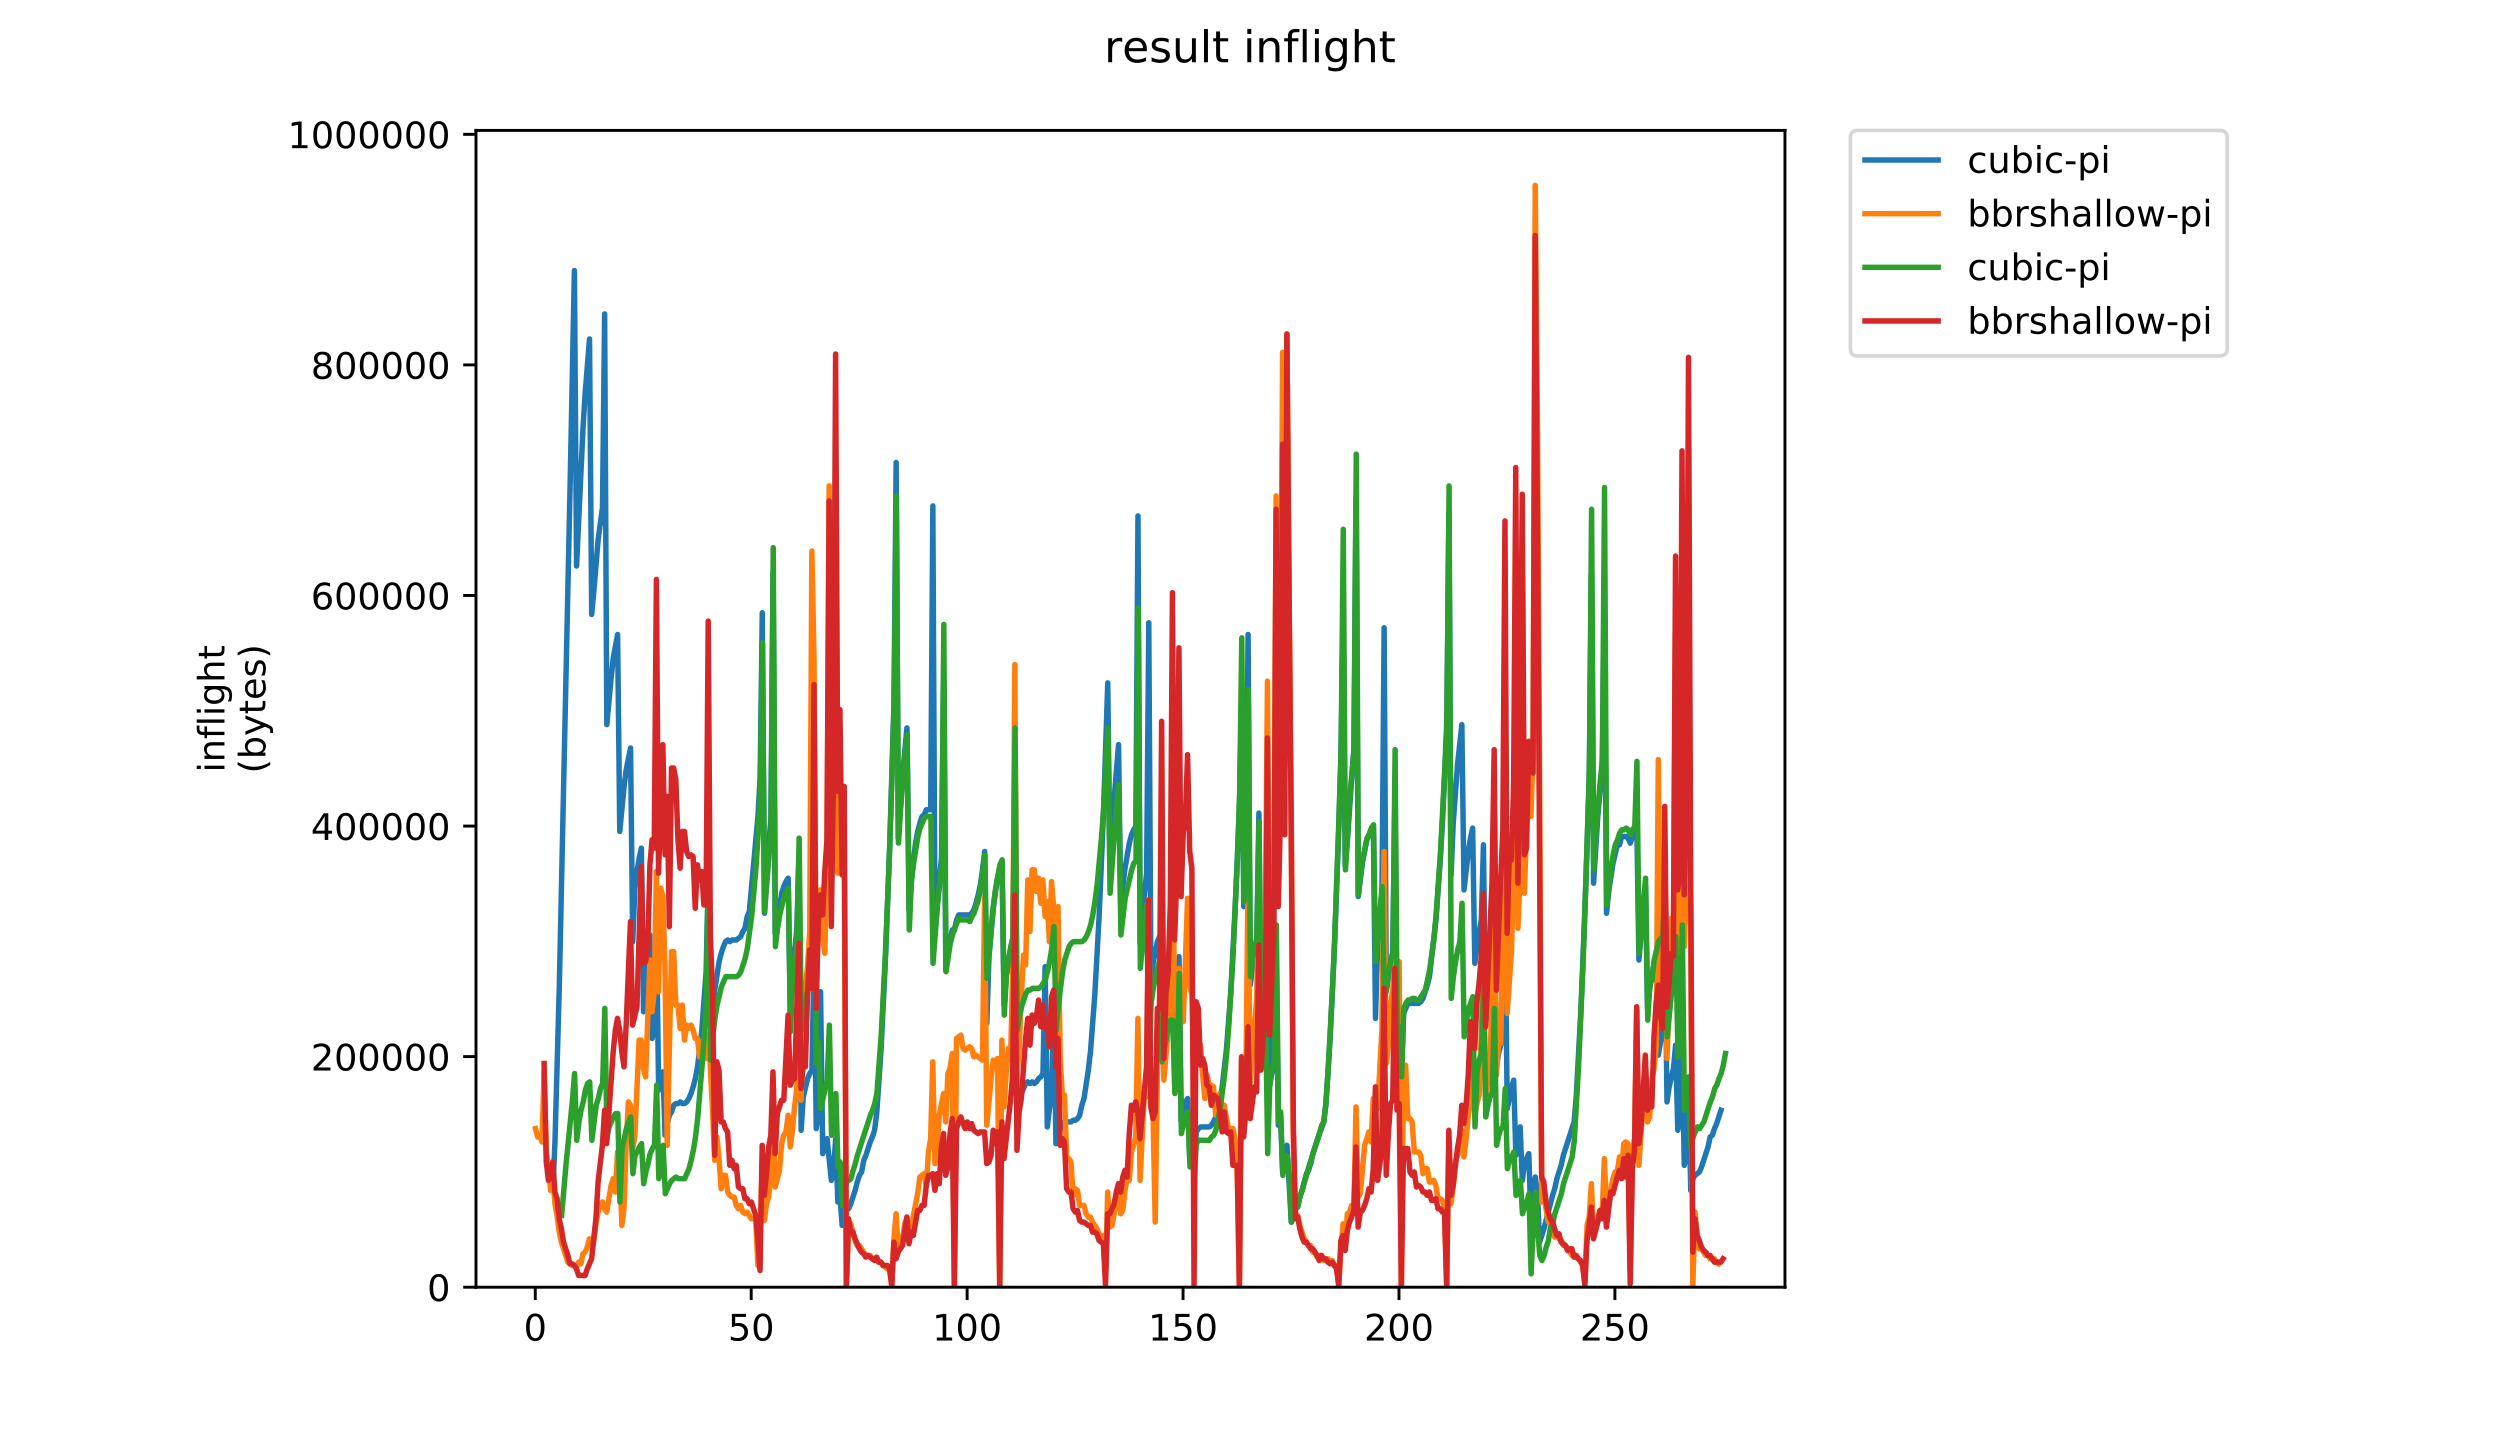 <?xml version="1.0" encoding="utf-8" standalone="no"?>
<!DOCTYPE svg PUBLIC "-//W3C//DTD SVG 1.1//EN"
  "http://www.w3.org/Graphics/SVG/1.1/DTD/svg11.dtd">
<!-- Created with matplotlib (https://matplotlib.org/) -->
<svg height="396pt" version="1.1" viewBox="0 0 684 396" width="684pt" xmlns="http://www.w3.org/2000/svg" xmlns:xlink="http://www.w3.org/1999/xlink">
 <defs>
  <style type="text/css">
*{stroke-linecap:butt;stroke-linejoin:round;}
  </style>
 </defs>
 <g id="figure_1">
  <g id="patch_1">
   <path d="M 0 396 
L 684 396 
L 684 0 
L 0 0 
z
" style="fill:#ffffff;"/>
  </g>
  <g id="axes_1">
   <g id="patch_2">
    <path d="M 130.23 352.174 
L 488.365 352.174 
L 488.365 35.682 
L 130.23 35.682 
z
" style="fill:#ffffff;"/>
   </g>
   <g id="matplotlib.axis_1">
    <g id="xtick_1">
     <g id="line2d_1">
      <defs>
       <path d="M 0 0 
L 0 3.5 
" id="m334f97b747" style="stroke:#000000;stroke-width:0.8;"/>
      </defs>
      <g>
       <use style="stroke:#000000;stroke-width:0.8;" x="146.453" xlink:href="#m334f97b747" y="352.174"/>
      </g>
     </g>
     <g id="text_1">
      <!-- 0 -->
      <defs>
       <path d="M 31.781 66.406 
Q 24.172 66.406 20.328 58.906 
Q 16.5 51.422 16.5 36.375 
Q 16.5 21.391 20.328 13.891 
Q 24.172 6.391 31.781 6.391 
Q 39.453 6.391 43.281 13.891 
Q 47.125 21.391 47.125 36.375 
Q 47.125 51.422 43.281 58.906 
Q 39.453 66.406 31.781 66.406 
z
M 31.781 74.219 
Q 44.047 74.219 50.516 64.516 
Q 56.984 54.828 56.984 36.375 
Q 56.984 17.969 50.516 8.266 
Q 44.047 -1.422 31.781 -1.422 
Q 19.531 -1.422 13.062 8.266 
Q 6.594 17.969 6.594 36.375 
Q 6.594 54.828 13.062 64.516 
Q 19.531 74.219 31.781 74.219 
z
" id="DejaVuSans-48"/>
      </defs>
      <g transform="translate(143.272 366.773)scale(0.1 -0.1)">
       <use xlink:href="#DejaVuSans-48"/>
      </g>
     </g>
    </g>
    <g id="xtick_2">
     <g id="line2d_2">
      <g>
       <use style="stroke:#000000;stroke-width:0.8;" x="205.53" xlink:href="#m334f97b747" y="352.174"/>
      </g>
     </g>
     <g id="text_2">
      <!-- 50 -->
      <defs>
       <path d="M 10.797 72.906 
L 49.516 72.906 
L 49.516 64.594 
L 19.828 64.594 
L 19.828 46.734 
Q 21.969 47.469 24.109 47.828 
Q 26.266 48.188 28.422 48.188 
Q 40.625 48.188 47.75 41.5 
Q 54.891 34.812 54.891 23.391 
Q 54.891 11.625 47.562 5.094 
Q 40.234 -1.422 26.906 -1.422 
Q 22.312 -1.422 17.547 -0.641 
Q 12.797 0.141 7.719 1.703 
L 7.719 11.625 
Q 12.109 9.234 16.797 8.062 
Q 21.484 6.891 26.703 6.891 
Q 35.156 6.891 40.078 11.328 
Q 45.016 15.766 45.016 23.391 
Q 45.016 31 40.078 35.438 
Q 35.156 39.891 26.703 39.891 
Q 22.75 39.891 18.812 39.016 
Q 14.891 38.141 10.797 36.281 
z
" id="DejaVuSans-53"/>
      </defs>
      <g transform="translate(199.168 366.773)scale(0.1 -0.1)">
       <use xlink:href="#DejaVuSans-53"/>
       <use x="63.623" xlink:href="#DejaVuSans-48"/>
      </g>
     </g>
    </g>
    <g id="xtick_3">
     <g id="line2d_3">
      <g>
       <use style="stroke:#000000;stroke-width:0.8;" x="264.607" xlink:href="#m334f97b747" y="352.174"/>
      </g>
     </g>
     <g id="text_3">
      <!-- 100 -->
      <defs>
       <path d="M 12.406 8.297 
L 28.516 8.297 
L 28.516 63.922 
L 10.984 60.406 
L 10.984 69.391 
L 28.422 72.906 
L 38.281 72.906 
L 38.281 8.297 
L 54.391 8.297 
L 54.391 0 
L 12.406 0 
z
" id="DejaVuSans-49"/>
      </defs>
      <g transform="translate(255.064 366.773)scale(0.1 -0.1)">
       <use xlink:href="#DejaVuSans-49"/>
       <use x="63.623" xlink:href="#DejaVuSans-48"/>
       <use x="127.246" xlink:href="#DejaVuSans-48"/>
      </g>
     </g>
    </g>
    <g id="xtick_4">
     <g id="line2d_4">
      <g>
       <use style="stroke:#000000;stroke-width:0.8;" x="323.684" xlink:href="#m334f97b747" y="352.174"/>
      </g>
     </g>
     <g id="text_4">
      <!-- 150 -->
      <g transform="translate(314.14 366.773)scale(0.1 -0.1)">
       <use xlink:href="#DejaVuSans-49"/>
       <use x="63.623" xlink:href="#DejaVuSans-53"/>
       <use x="127.246" xlink:href="#DejaVuSans-48"/>
      </g>
     </g>
    </g>
    <g id="xtick_5">
     <g id="line2d_5">
      <g>
       <use style="stroke:#000000;stroke-width:0.8;" x="382.761" xlink:href="#m334f97b747" y="352.174"/>
      </g>
     </g>
     <g id="text_5">
      <!-- 200 -->
      <defs>
       <path d="M 19.188 8.297 
L 53.609 8.297 
L 53.609 0 
L 7.328 0 
L 7.328 8.297 
Q 12.938 14.109 22.625 23.891 
Q 32.328 33.688 34.812 36.531 
Q 39.547 41.844 41.422 45.531 
Q 43.312 49.219 43.312 52.781 
Q 43.312 58.594 39.234 62.25 
Q 35.156 65.922 28.609 65.922 
Q 23.969 65.922 18.812 64.312 
Q 13.672 62.703 7.812 59.422 
L 7.812 69.391 
Q 13.766 71.781 18.938 73 
Q 24.125 74.219 28.422 74.219 
Q 39.75 74.219 46.484 68.547 
Q 53.219 62.891 53.219 53.422 
Q 53.219 48.922 51.531 44.891 
Q 49.859 40.875 45.406 35.406 
Q 44.188 33.984 37.641 27.219 
Q 31.109 20.453 19.188 8.297 
z
" id="DejaVuSans-50"/>
      </defs>
      <g transform="translate(373.217 366.773)scale(0.1 -0.1)">
       <use xlink:href="#DejaVuSans-50"/>
       <use x="63.623" xlink:href="#DejaVuSans-48"/>
       <use x="127.246" xlink:href="#DejaVuSans-48"/>
      </g>
     </g>
    </g>
    <g id="xtick_6">
     <g id="line2d_6">
      <g>
       <use style="stroke:#000000;stroke-width:0.8;" x="441.838" xlink:href="#m334f97b747" y="352.174"/>
      </g>
     </g>
     <g id="text_6">
      <!-- 250 -->
      <g transform="translate(432.294 366.773)scale(0.1 -0.1)">
       <use xlink:href="#DejaVuSans-50"/>
       <use x="63.623" xlink:href="#DejaVuSans-53"/>
       <use x="127.246" xlink:href="#DejaVuSans-48"/>
      </g>
     </g>
    </g>
   </g>
   <g id="matplotlib.axis_2">
    <g id="ytick_1">
     <g id="line2d_7">
      <defs>
       <path d="M 0 0 
L -3.5 0 
" id="m7e612aaf63" style="stroke:#000000;stroke-width:0.8;"/>
      </defs>
      <g>
       <use style="stroke:#000000;stroke-width:0.8;" x="130.23" xlink:href="#m7e612aaf63" y="352.174"/>
      </g>
     </g>
     <g id="text_7">
      <!-- 0 -->
      <g transform="translate(116.868 355.973)scale(0.1 -0.1)">
       <use xlink:href="#DejaVuSans-48"/>
      </g>
     </g>
    </g>
    <g id="ytick_2">
     <g id="line2d_8">
      <g>
       <use style="stroke:#000000;stroke-width:0.8;" x="130.23" xlink:href="#m7e612aaf63" y="289.09"/>
      </g>
     </g>
     <g id="text_8">
      <!-- 200000 -->
      <g transform="translate(85.055 292.889)scale(0.1 -0.1)">
       <use xlink:href="#DejaVuSans-50"/>
       <use x="63.623" xlink:href="#DejaVuSans-48"/>
       <use x="127.246" xlink:href="#DejaVuSans-48"/>
       <use x="190.869" xlink:href="#DejaVuSans-48"/>
       <use x="254.492" xlink:href="#DejaVuSans-48"/>
       <use x="318.115" xlink:href="#DejaVuSans-48"/>
      </g>
     </g>
    </g>
    <g id="ytick_3">
     <g id="line2d_9">
      <g>
       <use style="stroke:#000000;stroke-width:0.8;" x="130.23" xlink:href="#m7e612aaf63" y="226.005"/>
      </g>
     </g>
     <g id="text_9">
      <!-- 400000 -->
      <defs>
       <path d="M 37.797 64.312 
L 12.891 25.391 
L 37.797 25.391 
z
M 35.203 72.906 
L 47.609 72.906 
L 47.609 25.391 
L 58.016 25.391 
L 58.016 17.188 
L 47.609 17.188 
L 47.609 0 
L 37.797 0 
L 37.797 17.188 
L 4.891 17.188 
L 4.891 26.703 
z
" id="DejaVuSans-52"/>
      </defs>
      <g transform="translate(85.055 229.804)scale(0.1 -0.1)">
       <use xlink:href="#DejaVuSans-52"/>
       <use x="63.623" xlink:href="#DejaVuSans-48"/>
       <use x="127.246" xlink:href="#DejaVuSans-48"/>
       <use x="190.869" xlink:href="#DejaVuSans-48"/>
       <use x="254.492" xlink:href="#DejaVuSans-48"/>
       <use x="318.115" xlink:href="#DejaVuSans-48"/>
      </g>
     </g>
    </g>
    <g id="ytick_4">
     <g id="line2d_10">
      <g>
       <use style="stroke:#000000;stroke-width:0.8;" x="130.23" xlink:href="#m7e612aaf63" y="162.921"/>
      </g>
     </g>
     <g id="text_10">
      <!-- 600000 -->
      <defs>
       <path d="M 33.016 40.375 
Q 26.375 40.375 22.484 35.828 
Q 18.609 31.297 18.609 23.391 
Q 18.609 15.531 22.484 10.953 
Q 26.375 6.391 33.016 6.391 
Q 39.656 6.391 43.531 10.953 
Q 47.406 15.531 47.406 23.391 
Q 47.406 31.297 43.531 35.828 
Q 39.656 40.375 33.016 40.375 
z
M 52.594 71.297 
L 52.594 62.312 
Q 48.875 64.062 45.094 64.984 
Q 41.312 65.922 37.594 65.922 
Q 27.828 65.922 22.672 59.328 
Q 17.531 52.734 16.797 39.406 
Q 19.672 43.656 24.016 45.922 
Q 28.375 48.188 33.594 48.188 
Q 44.578 48.188 50.953 41.516 
Q 57.328 34.859 57.328 23.391 
Q 57.328 12.156 50.688 5.359 
Q 44.047 -1.422 33.016 -1.422 
Q 20.359 -1.422 13.672 8.266 
Q 6.984 17.969 6.984 36.375 
Q 6.984 53.656 15.188 63.938 
Q 23.391 74.219 37.203 74.219 
Q 40.922 74.219 44.703 73.484 
Q 48.484 72.75 52.594 71.297 
z
" id="DejaVuSans-54"/>
      </defs>
      <g transform="translate(85.055 166.72)scale(0.1 -0.1)">
       <use xlink:href="#DejaVuSans-54"/>
       <use x="63.623" xlink:href="#DejaVuSans-48"/>
       <use x="127.246" xlink:href="#DejaVuSans-48"/>
       <use x="190.869" xlink:href="#DejaVuSans-48"/>
       <use x="254.492" xlink:href="#DejaVuSans-48"/>
       <use x="318.115" xlink:href="#DejaVuSans-48"/>
      </g>
     </g>
    </g>
    <g id="ytick_5">
     <g id="line2d_11">
      <g>
       <use style="stroke:#000000;stroke-width:0.8;" x="130.23" xlink:href="#m7e612aaf63" y="99.836"/>
      </g>
     </g>
     <g id="text_11">
      <!-- 800000 -->
      <defs>
       <path d="M 31.781 34.625 
Q 24.75 34.625 20.719 30.859 
Q 16.703 27.094 16.703 20.516 
Q 16.703 13.922 20.719 10.156 
Q 24.75 6.391 31.781 6.391 
Q 38.812 6.391 42.859 10.172 
Q 46.922 13.969 46.922 20.516 
Q 46.922 27.094 42.891 30.859 
Q 38.875 34.625 31.781 34.625 
z
M 21.922 38.812 
Q 15.578 40.375 12.031 44.719 
Q 8.5 49.078 8.5 55.328 
Q 8.5 64.062 14.719 69.141 
Q 20.953 74.219 31.781 74.219 
Q 42.672 74.219 48.875 69.141 
Q 55.078 64.062 55.078 55.328 
Q 55.078 49.078 51.531 44.719 
Q 48 40.375 41.703 38.812 
Q 48.828 37.156 52.797 32.312 
Q 56.781 27.484 56.781 20.516 
Q 56.781 9.906 50.312 4.234 
Q 43.844 -1.422 31.781 -1.422 
Q 19.734 -1.422 13.25 4.234 
Q 6.781 9.906 6.781 20.516 
Q 6.781 27.484 10.781 32.312 
Q 14.797 37.156 21.922 38.812 
z
M 18.312 54.391 
Q 18.312 48.734 21.844 45.562 
Q 25.391 42.391 31.781 42.391 
Q 38.141 42.391 41.719 45.562 
Q 45.312 48.734 45.312 54.391 
Q 45.312 60.062 41.719 63.234 
Q 38.141 66.406 31.781 66.406 
Q 25.391 66.406 21.844 63.234 
Q 18.312 60.062 18.312 54.391 
z
" id="DejaVuSans-56"/>
      </defs>
      <g transform="translate(85.055 103.635)scale(0.1 -0.1)">
       <use xlink:href="#DejaVuSans-56"/>
       <use x="63.623" xlink:href="#DejaVuSans-48"/>
       <use x="127.246" xlink:href="#DejaVuSans-48"/>
       <use x="190.869" xlink:href="#DejaVuSans-48"/>
       <use x="254.492" xlink:href="#DejaVuSans-48"/>
       <use x="318.115" xlink:href="#DejaVuSans-48"/>
      </g>
     </g>
    </g>
    <g id="ytick_6">
     <g id="line2d_12">
      <g>
       <use style="stroke:#000000;stroke-width:0.8;" x="130.23" xlink:href="#m7e612aaf63" y="36.752"/>
      </g>
     </g>
     <g id="text_12">
      <!-- 1000000 -->
      <g transform="translate(78.693 40.551)scale(0.1 -0.1)">
       <use xlink:href="#DejaVuSans-49"/>
       <use x="63.623" xlink:href="#DejaVuSans-48"/>
       <use x="127.246" xlink:href="#DejaVuSans-48"/>
       <use x="190.869" xlink:href="#DejaVuSans-48"/>
       <use x="254.492" xlink:href="#DejaVuSans-48"/>
       <use x="318.115" xlink:href="#DejaVuSans-48"/>
       <use x="381.738" xlink:href="#DejaVuSans-48"/>
      </g>
     </g>
    </g>
    <g id="text_13">
     <!-- inflight -->
     <defs>
      <path d="M 9.422 54.688 
L 18.406 54.688 
L 18.406 0 
L 9.422 0 
z
M 9.422 75.984 
L 18.406 75.984 
L 18.406 64.594 
L 9.422 64.594 
z
" id="DejaVuSans-105"/>
      <path d="M 54.891 33.016 
L 54.891 0 
L 45.906 0 
L 45.906 32.719 
Q 45.906 40.484 42.875 44.328 
Q 39.844 48.188 33.797 48.188 
Q 26.516 48.188 22.312 43.547 
Q 18.109 38.922 18.109 30.906 
L 18.109 0 
L 9.078 0 
L 9.078 54.688 
L 18.109 54.688 
L 18.109 46.188 
Q 21.344 51.125 25.703 53.562 
Q 30.078 56 35.797 56 
Q 45.219 56 50.047 50.172 
Q 54.891 44.344 54.891 33.016 
z
" id="DejaVuSans-110"/>
      <path d="M 37.109 75.984 
L 37.109 68.5 
L 28.516 68.5 
Q 23.688 68.5 21.797 66.547 
Q 19.922 64.594 19.922 59.516 
L 19.922 54.688 
L 34.719 54.688 
L 34.719 47.703 
L 19.922 47.703 
L 19.922 0 
L 10.891 0 
L 10.891 47.703 
L 2.297 47.703 
L 2.297 54.688 
L 10.891 54.688 
L 10.891 58.5 
Q 10.891 67.625 15.141 71.797 
Q 19.391 75.984 28.609 75.984 
z
" id="DejaVuSans-102"/>
      <path d="M 9.422 75.984 
L 18.406 75.984 
L 18.406 0 
L 9.422 0 
z
" id="DejaVuSans-108"/>
      <path d="M 45.406 27.984 
Q 45.406 37.75 41.375 43.109 
Q 37.359 48.484 30.078 48.484 
Q 22.859 48.484 18.828 43.109 
Q 14.797 37.75 14.797 27.984 
Q 14.797 18.266 18.828 12.891 
Q 22.859 7.516 30.078 7.516 
Q 37.359 7.516 41.375 12.891 
Q 45.406 18.266 45.406 27.984 
z
M 54.391 6.781 
Q 54.391 -7.172 48.188 -13.984 
Q 42 -20.797 29.203 -20.797 
Q 24.469 -20.797 20.266 -20.094 
Q 16.062 -19.391 12.109 -17.922 
L 12.109 -9.188 
Q 16.062 -11.328 19.922 -12.344 
Q 23.781 -13.375 27.781 -13.375 
Q 36.625 -13.375 41.016 -8.766 
Q 45.406 -4.156 45.406 5.172 
L 45.406 9.625 
Q 42.625 4.781 38.281 2.391 
Q 33.938 0 27.875 0 
Q 17.828 0 11.672 7.656 
Q 5.516 15.328 5.516 27.984 
Q 5.516 40.672 11.672 48.328 
Q 17.828 56 27.875 56 
Q 33.938 56 38.281 53.609 
Q 42.625 51.219 45.406 46.391 
L 45.406 54.688 
L 54.391 54.688 
z
" id="DejaVuSans-103"/>
      <path d="M 54.891 33.016 
L 54.891 0 
L 45.906 0 
L 45.906 32.719 
Q 45.906 40.484 42.875 44.328 
Q 39.844 48.188 33.797 48.188 
Q 26.516 48.188 22.312 43.547 
Q 18.109 38.922 18.109 30.906 
L 18.109 0 
L 9.078 0 
L 9.078 75.984 
L 18.109 75.984 
L 18.109 46.188 
Q 21.344 51.125 25.703 53.562 
Q 30.078 56 35.797 56 
Q 45.219 56 50.047 50.172 
Q 54.891 44.344 54.891 33.016 
z
" id="DejaVuSans-104"/>
      <path d="M 18.312 70.219 
L 18.312 54.688 
L 36.812 54.688 
L 36.812 47.703 
L 18.312 47.703 
L 18.312 18.016 
Q 18.312 11.328 20.141 9.422 
Q 21.969 7.516 27.594 7.516 
L 36.812 7.516 
L 36.812 0 
L 27.594 0 
Q 17.188 0 13.234 3.875 
Q 9.281 7.766 9.281 18.016 
L 9.281 47.703 
L 2.688 47.703 
L 2.688 54.688 
L 9.281 54.688 
L 9.281 70.219 
z
" id="DejaVuSans-116"/>
     </defs>
     <g transform="translate(61.415 211.327)rotate(-90)scale(0.1 -0.1)">
      <use xlink:href="#DejaVuSans-105"/>
      <use x="27.783" xlink:href="#DejaVuSans-110"/>
      <use x="91.162" xlink:href="#DejaVuSans-102"/>
      <use x="126.367" xlink:href="#DejaVuSans-108"/>
      <use x="154.15" xlink:href="#DejaVuSans-105"/>
      <use x="181.934" xlink:href="#DejaVuSans-103"/>
      <use x="245.41" xlink:href="#DejaVuSans-104"/>
      <use x="308.789" xlink:href="#DejaVuSans-116"/>
     </g>
     <!-- (bytes) -->
     <defs>
      <path d="M 31 75.875 
Q 24.469 64.656 21.281 53.656 
Q 18.109 42.672 18.109 31.391 
Q 18.109 20.125 21.312 9.062 
Q 24.516 -2 31 -13.188 
L 23.188 -13.188 
Q 15.875 -1.703 12.234 9.375 
Q 8.594 20.453 8.594 31.391 
Q 8.594 42.281 12.203 53.312 
Q 15.828 64.359 23.188 75.875 
z
" id="DejaVuSans-40"/>
      <path d="M 48.688 27.297 
Q 48.688 37.203 44.609 42.844 
Q 40.531 48.484 33.406 48.484 
Q 26.266 48.484 22.188 42.844 
Q 18.109 37.203 18.109 27.297 
Q 18.109 17.391 22.188 11.75 
Q 26.266 6.109 33.406 6.109 
Q 40.531 6.109 44.609 11.75 
Q 48.688 17.391 48.688 27.297 
z
M 18.109 46.391 
Q 20.953 51.266 25.266 53.625 
Q 29.594 56 35.594 56 
Q 45.562 56 51.781 48.094 
Q 58.016 40.188 58.016 27.297 
Q 58.016 14.406 51.781 6.484 
Q 45.562 -1.422 35.594 -1.422 
Q 29.594 -1.422 25.266 0.953 
Q 20.953 3.328 18.109 8.203 
L 18.109 0 
L 9.078 0 
L 9.078 75.984 
L 18.109 75.984 
z
" id="DejaVuSans-98"/>
      <path d="M 32.172 -5.078 
Q 28.375 -14.844 24.75 -17.812 
Q 21.141 -20.797 15.094 -20.797 
L 7.906 -20.797 
L 7.906 -13.281 
L 13.188 -13.281 
Q 16.891 -13.281 18.938 -11.516 
Q 21 -9.766 23.484 -3.219 
L 25.094 0.875 
L 2.984 54.688 
L 12.5 54.688 
L 29.594 11.922 
L 46.688 54.688 
L 56.203 54.688 
z
" id="DejaVuSans-121"/>
      <path d="M 56.203 29.594 
L 56.203 25.203 
L 14.891 25.203 
Q 15.484 15.922 20.484 11.062 
Q 25.484 6.203 34.422 6.203 
Q 39.594 6.203 44.453 7.469 
Q 49.312 8.734 54.109 11.281 
L 54.109 2.781 
Q 49.266 0.734 44.188 -0.344 
Q 39.109 -1.422 33.891 -1.422 
Q 20.797 -1.422 13.156 6.188 
Q 5.516 13.812 5.516 26.812 
Q 5.516 40.234 12.766 48.109 
Q 20.016 56 32.328 56 
Q 43.359 56 49.781 48.891 
Q 56.203 41.797 56.203 29.594 
z
M 47.219 32.234 
Q 47.125 39.594 43.094 43.984 
Q 39.062 48.391 32.422 48.391 
Q 24.906 48.391 20.391 44.141 
Q 15.875 39.891 15.188 32.172 
z
" id="DejaVuSans-101"/>
      <path d="M 44.281 53.078 
L 44.281 44.578 
Q 40.484 46.531 36.375 47.5 
Q 32.281 48.484 27.875 48.484 
Q 21.188 48.484 17.844 46.438 
Q 14.5 44.391 14.5 40.281 
Q 14.5 37.156 16.891 35.375 
Q 19.281 33.594 26.516 31.984 
L 29.594 31.297 
Q 39.156 29.25 43.188 25.516 
Q 47.219 21.781 47.219 15.094 
Q 47.219 7.469 41.188 3.016 
Q 35.156 -1.422 24.609 -1.422 
Q 20.219 -1.422 15.453 -0.562 
Q 10.688 0.297 5.422 2 
L 5.422 11.281 
Q 10.406 8.688 15.234 7.391 
Q 20.062 6.109 24.812 6.109 
Q 31.156 6.109 34.562 8.281 
Q 37.984 10.453 37.984 14.406 
Q 37.984 18.062 35.516 20.016 
Q 33.062 21.969 24.703 23.781 
L 21.578 24.516 
Q 13.234 26.266 9.516 29.906 
Q 5.812 33.547 5.812 39.891 
Q 5.812 47.609 11.281 51.797 
Q 16.75 56 26.812 56 
Q 31.781 56 36.172 55.266 
Q 40.578 54.547 44.281 53.078 
z
" id="DejaVuSans-115"/>
      <path d="M 8.016 75.875 
L 15.828 75.875 
Q 23.141 64.359 26.781 53.312 
Q 30.422 42.281 30.422 31.391 
Q 30.422 20.453 26.781 9.375 
Q 23.141 -1.703 15.828 -13.188 
L 8.016 -13.188 
Q 14.5 -2 17.703 9.062 
Q 20.906 20.125 20.906 31.391 
Q 20.906 42.672 17.703 53.656 
Q 14.5 64.656 8.016 75.875 
z
" id="DejaVuSans-41"/>
     </defs>
     <g transform="translate(72.613 211.605)rotate(-90)scale(0.1 -0.1)">
      <use xlink:href="#DejaVuSans-40"/>
      <use x="39.014" xlink:href="#DejaVuSans-98"/>
      <use x="102.49" xlink:href="#DejaVuSans-121"/>
      <use x="161.67" xlink:href="#DejaVuSans-116"/>
      <use x="200.879" xlink:href="#DejaVuSans-101"/>
      <use x="262.402" xlink:href="#DejaVuSans-115"/>
      <use x="314.502" xlink:href="#DejaVuSans-41"/>
     </g>
    </g>
   </g>
   <g id="line2d_13">
    <path clip-path="url(#pfee15910fb)" d="M 151.252 325.684 
L 151.842 312.438 
L 153.024 269.962 
L 155.978 132.943 
L 157.159 74.024 
L 157.75 154.866 
L 159.522 116.957 
L 160.113 107.366 
L 161.295 92.75 
L 161.886 168.111 
L 162.476 161.717 
L 163.658 147.558 
L 164.839 138.88 
L 165.43 85.899 
L 166.021 198.256 
L 167.202 185.467 
L 167.793 179.986 
L 168.975 173.592 
L 169.566 227.486 
L 170.747 215.155 
L 171.338 210.587 
L 172.519 204.65 
L 173.11 257.631 
L 173.701 243.015 
L 174.292 238.448 
L 174.882 234.794 
L 175.473 232.054 
L 176.064 276.813 
L 176.655 263.111 
L 177.246 258.544 
L 177.836 255.804 
L 178.427 284.121 
L 179.018 280.011 
L 179.609 252.607 
L 180.199 298.28 
L 180.79 295.083 
L 181.381 293.256 
L 181.972 310.612 
L 182.562 307.414 
L 183.153 305.131 
L 183.744 304.217 
L 184.335 302.39 
L 184.926 301.934 
L 185.516 301.934 
L 186.107 301.477 
L 186.698 301.934 
L 187.289 301.934 
L 187.879 301.477 
L 188.47 300.563 
L 189.061 299.193 
L 189.652 297.366 
L 190.242 295.083 
L 190.833 291.886 
L 191.424 287.318 
L 192.015 281.837 
L 193.196 265.852 
L 193.787 239.818 
L 194.378 283.208 
L 194.969 276.357 
L 195.559 270.876 
L 196.741 263.111 
L 197.332 260.828 
L 197.922 259.001 
L 198.513 257.631 
L 199.104 257.174 
L 199.695 257.631 
L 200.286 257.174 
L 201.467 257.174 
L 202.649 256.26 
L 203.239 254.89 
L 203.83 253.977 
L 204.421 250.78 
L 205.012 249.41 
L 207.375 223.376 
L 207.966 212.871 
L 208.556 167.654 
L 209.147 249.866 
L 209.738 238.905 
L 210.919 223.833 
L 211.51 156.693 
L 212.101 255.347 
L 213.873 244.385 
L 214.464 242.559 
L 215.055 241.188 
L 215.646 240.275 
L 216.236 277.27 
L 216.827 266.765 
L 217.418 259.914 
L 218.009 254.434 
L 218.599 233.881 
L 219.19 309.241 
L 219.781 300.107 
L 220.962 295.083 
L 221.553 293.712 
L 222.144 292.799 
L 222.735 262.198 
L 223.326 308.785 
L 223.916 303.761 
L 224.507 271.333 
L 225.098 315.636 
L 225.689 312.895 
L 226.279 311.525 
L 227.461 322.943 
L 228.052 320.203 
L 228.642 311.525 
L 229.233 328.881 
L 229.824 327.511 
L 230.415 335.275 
L 231.006 332.991 
L 231.596 331.165 
L 232.187 330.708 
L 232.778 329.338 
L 233.959 325.684 
L 234.55 323.4 
L 235.141 321.573 
L 235.732 320.66 
L 236.322 317.463 
L 236.913 316.092 
L 238.095 312.438 
L 238.686 311.068 
L 239.276 309.241 
L 239.867 304.674 
L 241.049 287.318 
L 242.23 263.111 
L 243.412 231.597 
L 244.593 192.318 
L 245.184 126.549 
L 245.775 229.313 
L 246.956 211.957 
L 248.138 199.169 
L 248.729 248.953 
L 249.319 241.188 
L 249.91 235.251 
L 250.501 230.683 
L 251.092 227.486 
L 251.682 225.203 
L 252.273 223.376 
L 252.864 222.919 
L 253.455 221.549 
L 254.636 221.549 
L 255.227 138.424 
L 255.818 254.89 
L 256.999 240.732 
L 257.59 234.794 
L 258.181 186.381 
L 258.772 265.395 
L 259.362 260.828 
L 259.953 257.174 
L 260.544 254.434 
L 261.135 254.434 
L 261.725 251.693 
L 262.316 250.323 
L 265.27 250.323 
L 265.861 249.866 
L 266.452 248.953 
L 267.042 247.126 
L 267.633 244.842 
L 268.224 242.102 
L 268.815 237.991 
L 269.405 232.967 
L 269.996 280.011 
L 270.587 261.741 
L 271.769 248.496 
L 272.359 243.929 
L 272.95 240.275 
L 273.541 237.534 
L 274.132 235.708 
L 274.722 274.986 
L 275.313 267.222 
L 275.904 262.655 
L 277.085 256.717 
L 277.676 225.659 
L 278.267 304.674 
L 278.858 301.02 
L 279.449 299.193 
L 280.63 296.453 
L 281.221 295.996 
L 281.812 296.453 
L 282.402 295.996 
L 282.993 296.453 
L 283.584 295.996 
L 284.175 295.083 
L 284.765 294.626 
L 285.356 293.712 
L 285.947 264.482 
L 286.538 308.328 
L 287.129 303.304 
L 287.719 300.107 
L 288.31 271.333 
L 288.901 312.895 
L 289.492 311.068 
L 290.082 308.785 
L 290.673 307.414 
L 291.264 306.958 
L 293.036 306.958 
L 293.627 306.501 
L 294.218 306.501 
L 294.809 306.044 
L 295.399 305.131 
L 295.99 302.39 
L 296.581 300.563 
L 297.762 292.799 
L 298.353 287.775 
L 299.535 272.246 
L 300.716 250.78 
L 301.898 222.919 
L 303.079 186.837 
L 303.67 236.164 
L 304.852 218.352 
L 306.033 203.736 
L 306.624 247.583 
L 307.805 237.534 
L 308.987 230.683 
L 309.578 228.4 
L 310.169 227.03 
L 310.759 226.116 
L 311.35 141.164 
L 311.941 258.087 
L 313.122 244.385 
L 313.713 238.905 
L 314.304 170.395 
L 314.895 268.136 
L 315.485 263.568 
L 316.667 257.631 
L 317.258 256.26 
L 317.849 271.789 
L 318.439 283.208 
L 319.03 279.097 
L 319.621 276.357 
L 320.212 274.53 
L 320.802 248.496 
L 321.393 294.626 
L 321.984 291.429 
L 322.575 261.741 
L 323.165 306.501 
L 324.347 301.477 
L 324.938 300.563 
L 325.529 317.006 
L 326.119 313.809 
L 326.71 319.289 
L 327.301 309.698 
L 327.892 308.785 
L 328.482 308.328 
L 330.845 308.328 
L 331.436 307.871 
L 332.027 306.958 
L 332.618 305.588 
L 333.209 303.761 
L 333.799 301.02 
L 334.39 297.366 
L 335.572 286.862 
L 336.753 271.333 
L 337.935 248.496 
L 339.116 221.092 
L 339.707 191.861 
L 340.298 248.039 
L 340.889 239.818 
L 341.479 173.592 
L 342.07 269.506 
L 342.661 264.938 
L 343.252 261.285 
L 343.842 258.544 
L 344.433 222.462 
L 345.024 285.035 
L 346.205 277.27 
L 346.796 230.227 
L 347.387 296.91 
L 347.978 293.712 
L 348.568 291.886 
L 349.159 261.741 
L 349.75 307.871 
L 350.341 305.131 
L 350.932 320.66 
L 352.113 313.352 
L 353.295 334.362 
L 353.885 332.991 
L 354.476 330.708 
L 355.067 330.251 
L 355.658 327.511 
L 356.248 325.684 
L 357.43 321.116 
L 358.021 320.203 
L 358.612 318.376 
L 359.202 315.636 
L 360.975 310.155 
L 361.565 308.785 
L 362.156 306.958 
L 362.747 302.39 
L 363.928 284.121 
L 365.11 259.001 
L 366.292 226.573 
L 366.882 207.39 
L 367.473 170.852 
L 368.064 236.621 
L 368.655 229.77 
L 369.836 212.871 
L 370.427 205.107 
L 371.018 136.14 
L 371.608 245.299 
L 372.79 235.708 
L 373.972 229.77 
L 375.153 227.03 
L 375.744 226.116 
L 376.335 278.64 
L 376.925 258.087 
L 378.107 243.929 
L 378.698 171.765 
L 379.288 271.333 
L 379.879 267.222 
L 380.47 264.025 
L 381.061 261.741 
L 381.652 217.895 
L 382.242 285.948 
L 382.833 282.294 
L 383.424 295.083 
L 384.015 277.27 
L 385.196 274.53 
L 388.15 274.53 
L 388.741 274.073 
L 389.332 273.16 
L 390.513 269.506 
L 391.104 267.222 
L 392.876 251.693 
L 394.058 235.251 
L 394.648 225.203 
L 395.83 200.539 
L 396.421 140.251 
L 397.012 239.361 
L 397.602 225.203 
L 398.784 209.217 
L 399.965 198.256 
L 400.556 243.472 
L 401.738 232.967 
L 402.328 229.313 
L 402.919 226.573 
L 403.51 263.568 
L 404.692 254.89 
L 405.282 251.693 
L 405.873 231.14 
L 406.464 280.011 
L 407.055 275.443 
L 408.236 269.962 
L 408.827 252.15 
L 409.418 291.886 
L 410.008 288.232 
L 411.19 283.664 
L 411.781 249.866 
L 412.372 303.304 
L 413.553 297.366 
L 414.144 295.539 
L 414.735 316.092 
L 415.325 310.612 
L 415.916 308.328 
L 416.507 322.943 
L 417.098 318.376 
L 418.279 315.636 
L 418.87 334.362 
L 419.461 325.227 
L 420.052 322.03 
L 420.642 326.597 
L 421.233 339.842 
L 422.415 336.189 
L 424.778 327.054 
L 425.368 325.227 
L 425.959 322.487 
L 427.141 318.833 
L 427.732 316.092 
L 430.685 306.958 
L 431.276 299.65 
L 432.458 277.727 
L 433.639 248.953 
L 434.821 212.871 
L 435.412 157.15 
L 436.002 241.645 
L 437.184 222.919 
L 438.365 210.587 
L 438.956 166.741 
L 439.547 249.866 
L 440.138 243.929 
L 441.319 236.164 
L 442.501 231.14 
L 443.092 231.14 
L 443.682 228.857 
L 444.864 228.857 
L 445.455 229.313 
L 446.045 230.683 
L 446.636 228.857 
L 447.227 227.943 
L 447.818 225.203 
L 448.408 262.655 
L 449.59 248.496 
L 450.181 242.559 
L 450.772 275.9 
L 451.362 270.419 
L 452.544 263.568 
L 453.135 261.285 
L 453.725 288.688 
L 454.907 281.381 
L 455.498 253.52 
L 456.088 301.477 
L 456.679 297.366 
L 457.861 292.342 
L 458.451 285.948 
L 459.042 309.241 
L 459.633 306.044 
L 460.224 283.664 
L 460.815 318.833 
L 461.405 316.092 
L 461.996 296.453 
L 462.587 325.684 
L 463.178 322.487 
L 463.768 321.573 
L 464.95 320.66 
L 465.541 319.289 
L 467.313 313.809 
L 467.904 311.068 
L 468.495 310.612 
L 469.085 308.785 
L 469.676 307.414 
L 470.858 303.761 
L 470.858 303.761 
" style="fill:none;stroke:#1f77b4;stroke-linecap:square;stroke-width:1.5;"/>
   </g>
   <g id="line2d_14">
    <path clip-path="url(#pfee15910fb)" d="M 146.509 308.785 
L 147.1 311.068 
L 147.691 310.612 
L 148.281 312.438 
L 148.872 293.256 
L 149.463 315.179 
L 150.054 318.833 
L 150.644 325.684 
L 151.235 320.66 
L 151.826 329.338 
L 152.417 332.535 
L 153.007 337.102 
L 153.598 339.842 
L 155.371 345.323 
L 156.552 346.237 
L 157.143 346.237 
L 157.734 346.693 
L 158.324 345.323 
L 158.915 345.78 
L 159.506 343.04 
L 160.097 342.583 
L 160.687 341.213 
L 161.278 338.929 
L 161.869 340.299 
L 162.46 339.386 
L 163.051 334.818 
L 163.641 331.621 
L 164.232 329.338 
L 164.823 328.881 
L 165.414 330.708 
L 166.004 331.621 
L 167.186 324.314 
L 167.777 322.487 
L 168.367 326.14 
L 168.958 315.179 
L 169.549 317.463 
L 170.14 335.275 
L 170.731 330.708 
L 171.321 312.895 
L 171.912 301.477 
L 172.503 302.39 
L 173.094 314.265 
L 173.684 311.068 
L 174.866 284.578 
L 175.457 284.578 
L 176.047 292.342 
L 176.638 294.626 
L 177.82 262.655 
L 178.411 276.813 
L 179.001 271.333 
L 179.592 238.448 
L 180.183 271.333 
L 180.774 243.015 
L 181.364 245.299 
L 181.955 265.395 
L 182.546 313.352 
L 183.727 260.371 
L 184.318 260.371 
L 184.909 274.986 
L 185.5 274.986 
L 186.091 281.381 
L 186.681 274.986 
L 187.272 284.578 
L 187.863 280.467 
L 188.454 281.381 
L 189.044 280.467 
L 189.635 281.837 
L 190.226 284.121 
L 190.817 284.121 
L 191.407 289.145 
L 191.998 285.035 
L 192.589 289.145 
L 193.18 289.602 
L 193.771 283.208 
L 194.361 292.342 
L 194.952 303.761 
L 195.543 317.463 
L 196.134 311.068 
L 196.724 317.006 
L 197.315 325.227 
L 197.906 321.573 
L 198.497 321.573 
L 199.087 326.14 
L 199.678 327.054 
L 200.269 327.511 
L 200.86 327.511 
L 201.451 329.794 
L 202.041 330.708 
L 202.632 329.794 
L 203.223 331.621 
L 203.814 332.078 
L 204.404 331.621 
L 205.586 333.448 
L 206.767 333.448 
L 207.358 346.237 
L 207.949 339.386 
L 208.54 317.919 
L 209.131 333.905 
L 209.721 329.338 
L 210.312 327.511 
L 210.903 322.03 
L 211.494 302.847 
L 212.084 324.77 
L 213.266 320.203 
L 213.857 312.895 
L 214.447 310.612 
L 215.038 309.698 
L 215.629 305.131 
L 216.22 313.809 
L 216.811 309.241 
L 217.401 302.847 
L 217.992 297.823 
L 218.583 280.467 
L 219.174 301.02 
L 219.764 274.53 
L 220.946 264.482 
L 221.537 254.89 
L 222.127 150.755 
L 222.718 180.443 
L 223.309 270.419 
L 223.9 252.607 
L 224.491 243.472 
L 225.081 256.26 
L 225.672 260.828 
L 226.263 237.078 
L 226.854 132.943 
L 227.444 241.188 
L 228.035 225.659 
L 228.626 128.832 
L 229.217 238.905 
L 229.807 213.328 
L 230.398 232.51 
L 230.989 235.708 
L 231.58 351.717 
L 232.171 334.818 
L 232.761 334.818 
L 233.943 339.386 
L 234.534 340.756 
L 235.124 340.756 
L 236.897 343.496 
L 238.078 343.496 
L 238.669 344.41 
L 239.85 344.41 
L 240.441 345.323 
L 241.032 345.323 
L 241.623 346.237 
L 242.804 347.15 
L 243.395 347.15 
L 243.986 351.717 
L 244.577 338.929 
L 245.167 332.078 
L 245.758 341.669 
L 246.349 338.472 
L 246.94 339.386 
L 247.53 334.818 
L 248.121 333.448 
L 248.712 338.472 
L 249.303 337.102 
L 249.894 332.535 
L 251.075 326.597 
L 251.666 322.03 
L 252.847 321.116 
L 253.438 324.314 
L 254.029 315.179 
L 254.62 311.525 
L 255.21 290.515 
L 255.801 318.376 
L 256.392 314.722 
L 256.983 305.131 
L 258.164 299.193 
L 258.755 306.958 
L 259.346 293.712 
L 259.937 292.342 
L 260.527 288.232 
L 261.118 351.717 
L 261.709 284.121 
L 262.89 283.208 
L 263.481 286.862 
L 264.072 287.318 
L 265.254 286.405 
L 265.844 286.862 
L 266.435 289.145 
L 267.026 288.688 
L 268.798 290.059 
L 269.389 245.756 
L 269.98 307.871 
L 271.161 295.083 
L 271.752 290.059 
L 272.343 291.886 
L 272.934 289.602 
L 273.524 351.717 
L 274.115 284.578 
L 274.706 302.847 
L 275.297 293.712 
L 275.887 286.862 
L 276.478 290.059 
L 277.069 266.309 
L 277.66 181.813 
L 278.25 294.169 
L 278.841 286.862 
L 279.432 272.703 
L 280.023 261.285 
L 280.614 264.025 
L 281.204 240.732 
L 281.795 254.89 
L 282.386 237.991 
L 282.977 237.991 
L 283.567 243.929 
L 284.158 240.275 
L 284.749 247.126 
L 285.34 240.732 
L 285.93 250.78 
L 286.521 246.669 
L 287.112 257.631 
L 287.703 241.188 
L 288.294 248.496 
L 288.884 267.222 
L 289.475 248.039 
L 290.066 289.602 
L 290.657 299.65 
L 291.247 299.65 
L 291.838 316.549 
L 292.429 317.006 
L 293.02 317.919 
L 293.61 327.054 
L 294.201 325.227 
L 294.792 325.684 
L 295.383 329.794 
L 296.564 329.794 
L 297.155 332.078 
L 297.746 332.991 
L 298.337 332.991 
L 298.927 334.362 
L 300.109 336.189 
L 300.7 337.559 
L 301.29 338.472 
L 301.881 338.015 
L 302.472 348.064 
L 303.063 326.14 
L 303.654 335.732 
L 304.244 335.275 
L 305.426 328.881 
L 306.017 324.314 
L 306.607 332.078 
L 307.198 331.165 
L 307.789 325.684 
L 308.38 322.487 
L 308.97 322.943 
L 309.561 315.179 
L 310.152 313.352 
L 310.743 311.068 
L 311.334 278.64 
L 311.924 322.943 
L 313.106 298.737 
L 313.697 300.107 
L 314.287 246.212 
L 314.878 302.39 
L 315.469 304.674 
L 316.06 334.362 
L 316.65 294.626 
L 317.241 280.011 
L 317.832 237.078 
L 318.423 295.539 
L 319.604 281.837 
L 320.195 269.506 
L 320.786 200.539 
L 321.377 287.775 
L 321.967 274.986 
L 322.558 264.938 
L 323.149 277.727 
L 323.74 279.554 
L 324.921 245.756 
L 325.512 269.506 
L 326.103 272.246 
L 326.694 296.91 
L 327.284 285.948 
L 328.466 285.948 
L 329.057 294.169 
L 329.647 300.563 
L 330.238 294.169 
L 330.829 296.91 
L 331.42 296.91 
L 332.01 297.366 
L 332.601 305.131 
L 333.192 300.107 
L 333.783 299.193 
L 334.374 302.39 
L 334.964 302.39 
L 335.555 306.044 
L 336.146 308.785 
L 337.327 308.785 
L 337.918 311.525 
L 338.509 320.66 
L 339.1 351.717 
L 339.69 289.602 
L 340.281 309.698 
L 340.872 295.539 
L 341.463 240.732 
L 342.054 296.453 
L 343.826 273.16 
L 344.417 239.361 
L 345.007 286.405 
L 345.598 266.765 
L 346.189 252.15 
L 346.78 186.381 
L 347.37 266.765 
L 347.961 251.236 
L 348.552 241.645 
L 349.143 135.683 
L 349.733 240.275 
L 350.324 212.414 
L 350.915 96.404 
L 351.506 204.193 
L 352.097 91.38 
L 352.687 165.371 
L 353.278 220.635 
L 353.869 313.809 
L 354.46 332.991 
L 355.05 332.535 
L 355.641 335.275 
L 356.823 338.929 
L 358.004 340.756 
L 358.595 340.756 
L 359.186 342.583 
L 359.777 342.583 
L 360.367 343.953 
L 360.958 343.496 
L 361.549 343.496 
L 362.14 344.866 
L 362.73 344.866 
L 363.321 344.41 
L 363.912 345.323 
L 364.503 344.866 
L 365.093 346.237 
L 365.684 346.237 
L 366.275 351.717 
L 366.866 342.126 
L 367.457 334.818 
L 368.047 340.756 
L 368.638 332.078 
L 369.229 331.621 
L 369.82 329.794 
L 370.41 331.621 
L 371.001 302.847 
L 371.592 327.511 
L 372.183 326.597 
L 373.364 313.352 
L 374.546 309.698 
L 375.137 312.438 
L 375.727 300.563 
L 376.318 303.304 
L 376.909 303.304 
L 378.09 281.837 
L 378.681 232.967 
L 379.272 290.972 
L 379.863 285.948 
L 380.453 274.986 
L 381.044 270.876 
L 381.635 262.198 
L 382.226 277.27 
L 382.817 263.111 
L 383.407 351.717 
L 383.998 291.429 
L 384.589 291.429 
L 385.18 306.044 
L 385.77 306.044 
L 386.361 306.958 
L 386.952 315.179 
L 388.133 315.179 
L 388.724 316.092 
L 389.315 321.116 
L 389.906 319.746 
L 390.497 319.746 
L 391.087 323.4 
L 391.678 323.4 
L 392.269 322.943 
L 392.86 324.314 
L 393.45 327.967 
L 394.041 327.967 
L 394.632 328.424 
L 395.223 330.251 
L 395.813 351.717 
L 396.404 312.895 
L 396.995 329.338 
L 397.586 324.77 
L 398.177 317.919 
L 398.767 316.092 
L 399.358 314.722 
L 399.949 309.241 
L 400.54 316.549 
L 401.13 311.525 
L 401.721 305.131 
L 402.312 301.477 
L 402.903 288.688 
L 403.493 305.131 
L 404.084 301.934 
L 404.675 299.65 
L 405.266 283.208 
L 405.857 262.198 
L 406.447 301.02 
L 407.038 295.539 
L 407.629 294.626 
L 408.22 269.962 
L 408.81 236.164 
L 409.401 294.169 
L 409.992 285.491 
L 410.583 285.491 
L 411.173 253.977 
L 411.764 203.28 
L 412.355 277.27 
L 413.537 260.371 
L 414.127 237.991 
L 414.718 164.457 
L 415.309 253.977 
L 415.9 239.361 
L 416.49 156.236 
L 417.081 244.385 
L 418.263 207.847 
L 418.853 223.376 
L 419.444 206.933 
L 420.035 50.731 
L 420.626 112.847 
L 421.217 208.76 
L 421.807 328.881 
L 422.398 327.054 
L 423.58 334.362 
L 424.17 334.362 
L 424.761 336.189 
L 425.352 338.472 
L 425.943 338.015 
L 426.533 338.929 
L 427.124 339.386 
L 427.715 340.756 
L 428.306 340.756 
L 430.078 343.496 
L 430.669 343.496 
L 431.85 344.41 
L 433.032 346.237 
L 433.623 350.804 
L 434.213 335.275 
L 434.804 332.991 
L 435.395 323.857 
L 435.986 337.559 
L 436.577 334.818 
L 437.758 331.165 
L 438.349 332.535 
L 438.94 317.006 
L 439.53 329.338 
L 440.121 329.794 
L 440.712 325.684 
L 441.303 322.487 
L 441.893 320.66 
L 442.484 320.66 
L 443.075 316.549 
L 443.666 321.116 
L 444.257 312.895 
L 444.847 312.438 
L 445.438 312.895 
L 446.029 347.15 
L 446.62 315.179 
L 447.21 311.525 
L 447.801 276.357 
L 448.392 318.833 
L 449.573 301.934 
L 450.164 300.107 
L 450.755 306.958 
L 451.346 305.588 
L 451.936 295.539 
L 452.527 292.342 
L 453.118 286.862 
L 453.709 207.847 
L 454.3 273.616 
L 454.89 269.049 
L 455.481 248.496 
L 456.072 289.602 
L 456.663 275.443 
L 457.253 251.236 
L 457.844 253.063 
L 458.435 173.135 
L 459.026 273.16 
L 459.616 244.842 
L 460.207 144.361 
L 460.798 259.001 
L 461.389 240.732 
L 461.98 195.972 
L 462.57 254.434 
L 463.161 351.717 
L 463.752 331.621 
L 464.343 338.015 
L 464.933 341.669 
L 465.524 341.669 
L 466.706 343.496 
L 467.296 343.496 
L 467.887 344.41 
L 469.069 344.41 
L 469.66 345.323 
L 470.25 345.78 
L 470.25 345.78 
" style="fill:none;stroke:#ff7f0e;stroke-linecap:square;stroke-width:1.5;"/>
   </g>
   <g id="line2d_15">
    <path clip-path="url(#pfee15910fb)" d="M 153.662 332.535 
L 154.844 318.833 
L 156.616 301.02 
L 157.207 293.712 
L 157.797 311.982 
L 158.388 306.958 
L 158.979 303.761 
L 159.57 301.477 
L 160.161 298.28 
L 160.751 296.453 
L 161.342 295.996 
L 161.933 311.982 
L 163.114 302.39 
L 163.705 300.563 
L 164.296 297.823 
L 164.887 296.453 
L 165.477 275.9 
L 166.068 311.068 
L 166.659 308.328 
L 167.841 305.588 
L 168.431 304.674 
L 169.022 304.674 
L 169.613 328.881 
L 170.204 314.265 
L 171.385 308.785 
L 171.976 306.958 
L 172.567 305.588 
L 173.157 321.116 
L 173.748 316.092 
L 174.339 315.179 
L 174.93 313.809 
L 175.521 312.895 
L 176.111 323.857 
L 176.702 320.66 
L 177.293 318.376 
L 177.884 315.636 
L 178.474 314.265 
L 179.065 313.352 
L 179.656 296.91 
L 180.247 322.487 
L 180.837 319.289 
L 181.428 313.352 
L 182.019 326.597 
L 183.2 323.857 
L 183.791 322.943 
L 184.973 322.03 
L 185.564 322.487 
L 187.336 322.487 
L 188.517 319.746 
L 189.108 317.463 
L 189.699 314.722 
L 190.29 311.068 
L 190.88 306.044 
L 192.062 291.886 
L 192.653 283.664 
L 193.244 272.703 
L 193.834 236.164 
L 194.425 290.059 
L 195.016 283.664 
L 195.607 278.64 
L 196.197 274.986 
L 197.379 269.962 
L 198.56 267.222 
L 201.514 267.222 
L 202.105 266.765 
L 202.696 265.852 
L 203.877 262.198 
L 204.468 259.458 
L 205.65 250.78 
L 206.831 237.534 
L 207.422 228.4 
L 208.013 217.438 
L 208.604 175.876 
L 209.194 249.41 
L 210.967 227.03 
L 211.557 149.842 
L 212.148 259.001 
L 212.739 253.977 
L 213.33 250.323 
L 214.511 245.299 
L 215.102 243.929 
L 215.693 243.015 
L 216.284 282.294 
L 216.874 268.592 
L 218.056 256.717 
L 218.647 229.313 
L 219.237 281.837 
L 219.828 277.27 
L 220.419 274.986 
L 221.01 270.876 
L 222.191 269.049 
L 222.782 237.991 
L 223.373 290.972 
L 223.964 285.035 
L 224.554 303.304 
L 226.327 295.539 
L 226.917 280.467 
L 227.508 310.612 
L 228.099 308.328 
L 228.69 299.193 
L 229.28 319.289 
L 229.871 317.919 
L 230.462 329.794 
L 231.053 325.227 
L 231.644 323.4 
L 232.825 322.487 
L 233.416 320.203 
L 234.007 318.376 
L 234.597 316.092 
L 238.142 305.131 
L 238.733 303.761 
L 239.324 301.934 
L 239.914 299.193 
L 241.096 283.208 
L 242.277 260.371 
L 243.459 231.14 
L 244.64 192.775 
L 245.231 135.683 
L 245.822 230.683 
L 246.413 221.092 
L 247.594 206.477 
L 248.185 200.996 
L 248.776 254.434 
L 249.367 241.188 
L 249.957 236.164 
L 251.139 228.857 
L 251.73 226.573 
L 252.911 223.833 
L 253.502 223.376 
L 254.684 223.376 
L 255.274 263.568 
L 256.456 248.039 
L 257.637 236.621 
L 258.228 170.852 
L 258.819 265.852 
L 260 258.087 
L 260.591 255.804 
L 261.182 253.977 
L 262.364 251.236 
L 262.954 251.693 
L 264.727 251.693 
L 265.317 252.15 
L 265.908 250.78 
L 266.499 249.866 
L 267.68 246.212 
L 268.271 243.015 
L 268.862 238.905 
L 269.453 233.881 
L 270.044 267.679 
L 271.225 253.52 
L 271.816 247.583 
L 272.407 243.015 
L 273.588 236.621 
L 274.179 235.251 
L 274.77 277.727 
L 275.36 266.765 
L 276.542 259.001 
L 277.133 256.717 
L 277.724 199.169 
L 278.314 281.837 
L 278.905 278.184 
L 279.496 275.443 
L 280.677 271.789 
L 281.268 270.876 
L 281.859 270.876 
L 282.45 270.419 
L 284.222 270.419 
L 284.813 269.962 
L 285.994 268.136 
L 286.585 265.852 
L 287.176 263.111 
L 287.767 259.458 
L 288.357 253.52 
L 288.948 281.837 
L 289.539 275.443 
L 290.72 265.852 
L 291.311 262.655 
L 292.493 259.001 
L 293.083 258.087 
L 293.674 257.631 
L 296.037 257.631 
L 296.628 257.174 
L 297.219 256.26 
L 297.81 254.89 
L 298.4 253.063 
L 298.991 250.323 
L 299.582 246.669 
L 300.173 242.102 
L 301.354 229.313 
L 301.945 221.549 
L 303.127 199.169 
L 303.717 244.385 
L 305.49 220.179 
L 306.08 214.698 
L 306.671 255.804 
L 307.853 245.756 
L 309.625 237.991 
L 310.216 236.164 
L 310.807 235.708 
L 311.397 166.284 
L 311.988 264.938 
L 313.17 252.15 
L 313.76 247.583 
L 314.351 293.256 
L 314.942 274.53 
L 315.533 270.419 
L 316.123 267.222 
L 317.305 262.655 
L 317.896 290.515 
L 319.668 280.924 
L 320.259 279.097 
L 320.85 279.097 
L 321.44 299.193 
L 322.031 295.539 
L 322.622 266.309 
L 323.213 310.155 
L 323.803 307.414 
L 324.394 305.588 
L 324.985 304.217 
L 325.576 319.289 
L 326.167 316.549 
L 326.757 321.116 
L 327.348 312.895 
L 327.939 311.982 
L 330.893 311.982 
L 331.483 311.068 
L 332.074 310.612 
L 332.665 309.241 
L 333.847 303.304 
L 335.028 294.169 
L 335.619 288.232 
L 336.21 280.467 
L 337.391 260.828 
L 338.573 234.794 
L 339.163 216.982 
L 339.754 174.505 
L 340.345 246.669 
L 340.936 237.991 
L 341.527 188.664 
L 342.117 267.222 
L 342.708 262.198 
L 343.89 256.26 
L 344.48 224.746 
L 345.071 283.208 
L 346.253 276.357 
L 346.843 315.636 
L 347.434 295.996 
L 348.025 292.342 
L 348.616 290.515 
L 349.207 253.063 
L 349.797 306.958 
L 350.388 304.217 
L 350.979 321.573 
L 351.57 317.006 
L 352.16 316.092 
L 352.751 321.573 
L 353.342 334.362 
L 354.523 330.708 
L 355.114 329.794 
L 355.705 327.054 
L 356.296 325.684 
L 356.887 323.4 
L 357.477 321.573 
L 358.068 319.289 
L 361.022 310.155 
L 361.613 307.871 
L 362.203 306.958 
L 362.794 301.477 
L 363.385 292.799 
L 364.567 270.419 
L 365.157 257.174 
L 366.339 223.833 
L 366.93 205.107 
L 367.52 144.818 
L 368.111 237.991 
L 369.293 218.352 
L 370.474 205.107 
L 371.065 124.265 
L 371.656 244.842 
L 372.247 239.361 
L 372.837 235.251 
L 374.019 229.313 
L 374.61 228.4 
L 375.2 226.573 
L 375.791 225.659 
L 376.382 263.111 
L 378.154 242.559 
L 378.745 273.616 
L 380.517 262.655 
L 381.108 260.371 
L 381.699 205.107 
L 382.29 285.035 
L 382.88 280.924 
L 383.471 294.626 
L 384.062 275.9 
L 384.653 274.53 
L 385.243 273.616 
L 385.834 273.616 
L 386.425 273.16 
L 387.016 273.16 
L 387.607 273.616 
L 388.197 273.616 
L 389.97 270.876 
L 391.151 265.395 
L 392.333 256.717 
L 392.923 250.323 
L 394.105 233.424 
L 395.286 210.587 
L 395.877 196.429 
L 396.468 132.943 
L 397.059 273.16 
L 397.65 267.222 
L 398.24 263.111 
L 398.831 259.914 
L 399.422 257.631 
L 400.013 247.126 
L 400.603 283.664 
L 401.785 275.9 
L 402.376 274.53 
L 402.966 272.703 
L 403.557 308.328 
L 404.148 292.799 
L 404.739 290.059 
L 405.33 288.232 
L 405.92 268.592 
L 406.511 305.588 
L 407.102 302.39 
L 407.693 300.107 
L 408.283 298.737 
L 408.874 275.9 
L 409.465 313.352 
L 410.056 310.612 
L 410.646 308.785 
L 411.237 308.328 
L 411.828 297.823 
L 412.419 319.746 
L 413.01 317.463 
L 413.6 316.549 
L 414.191 315.179 
L 414.782 327.054 
L 415.373 324.314 
L 415.963 322.943 
L 416.554 332.078 
L 417.145 330.251 
L 417.736 328.881 
L 418.326 326.597 
L 418.917 348.52 
L 419.508 334.818 
L 420.099 326.14 
L 420.69 336.189 
L 421.28 343.496 
L 421.871 344.866 
L 422.462 343.496 
L 423.053 341.213 
L 423.643 339.386 
L 424.234 335.732 
L 424.825 334.818 
L 425.416 332.078 
L 427.188 326.597 
L 427.779 323.857 
L 430.142 316.549 
L 430.733 311.982 
L 431.914 291.429 
L 433.096 264.482 
L 434.277 229.77 
L 434.868 209.674 
L 435.459 139.337 
L 436.05 237.991 
L 436.64 227.943 
L 437.822 213.784 
L 438.413 207.847 
L 439.003 133.4 
L 439.594 247.583 
L 440.776 237.534 
L 441.366 233.881 
L 441.957 231.14 
L 442.548 229.77 
L 443.139 227.943 
L 443.73 227.03 
L 444.32 227.03 
L 444.911 226.573 
L 445.502 227.03 
L 446.093 228.4 
L 446.683 227.03 
L 447.274 226.116 
L 447.865 208.304 
L 448.456 260.828 
L 450.228 240.275 
L 450.819 279.097 
L 451.41 269.049 
L 452 268.136 
L 452.591 262.655 
L 453.773 257.631 
L 454.363 256.717 
L 454.954 256.26 
L 455.545 239.818 
L 456.136 283.664 
L 457.317 271.789 
L 457.908 266.765 
L 458.499 256.26 
L 459.09 289.145 
L 459.68 285.948 
L 460.271 253.063 
L 460.862 303.761 
L 461.453 300.563 
L 462.043 294.626 
L 462.634 314.265 
L 463.225 311.068 
L 464.406 308.328 
L 464.997 308.785 
L 466.179 306.958 
L 467.951 301.477 
L 468.542 300.107 
L 469.133 297.823 
L 469.723 296.91 
L 470.314 295.083 
L 470.905 293.712 
L 471.496 291.429 
L 472.086 288.232 
L 472.086 288.232 
" style="fill:none;stroke:#2ca02c;stroke-linecap:square;stroke-width:1.5;"/>
   </g>
   <g id="line2d_16">
    <path clip-path="url(#pfee15910fb)" d="M 148.866 290.972 
L 149.457 317.919 
L 150.048 322.943 
L 151.229 317.919 
L 151.82 326.14 
L 152.411 327.967 
L 153.002 333.448 
L 153.592 336.189 
L 154.183 339.842 
L 155.365 343.496 
L 155.955 345.78 
L 156.546 345.78 
L 157.137 346.237 
L 157.728 347.15 
L 158.318 348.977 
L 160.091 348.977 
L 160.682 347.15 
L 161.863 344.41 
L 163.045 333.448 
L 163.635 323.4 
L 164.817 313.352 
L 165.408 303.761 
L 165.998 312.895 
L 167.771 287.775 
L 168.362 281.837 
L 168.952 278.64 
L 169.543 281.837 
L 170.134 287.775 
L 170.725 291.886 
L 171.315 280.467 
L 172.497 252.15 
L 173.088 280.467 
L 174.269 275.443 
L 175.451 237.078 
L 176.042 263.568 
L 176.632 263.111 
L 177.223 259.458 
L 177.814 236.621 
L 178.405 229.77 
L 178.995 232.054 
L 179.586 158.52 
L 180.177 238.905 
L 181.358 203.736 
L 181.949 233.881 
L 182.54 217.895 
L 183.131 253.52 
L 183.722 210.131 
L 184.312 210.131 
L 184.903 213.328 
L 185.494 229.77 
L 186.085 237.534 
L 186.675 227.486 
L 187.266 227.486 
L 187.857 232.967 
L 188.448 234.337 
L 189.038 233.881 
L 189.629 234.337 
L 190.22 248.496 
L 190.811 236.621 
L 191.402 240.732 
L 191.992 238.448 
L 192.583 247.583 
L 193.174 247.583 
L 193.765 169.938 
L 194.355 255.804 
L 194.946 271.333 
L 195.537 316.092 
L 196.128 290.515 
L 196.718 292.799 
L 197.309 306.958 
L 197.9 306.958 
L 198.491 308.785 
L 199.082 309.698 
L 199.672 318.833 
L 200.263 317.463 
L 200.854 319.746 
L 201.445 318.833 
L 202.035 324.77 
L 202.626 325.227 
L 203.217 325.227 
L 203.808 327.967 
L 204.398 327.967 
L 204.989 329.338 
L 205.58 328.881 
L 206.762 332.535 
L 207.352 338.929 
L 207.943 347.607 
L 208.534 313.352 
L 209.125 327.054 
L 209.715 321.116 
L 210.306 313.809 
L 210.897 310.612 
L 211.488 293.256 
L 212.078 315.636 
L 212.669 304.674 
L 213.851 301.02 
L 214.442 301.02 
L 215.623 277.727 
L 216.214 296.91 
L 216.805 295.539 
L 217.395 295.083 
L 218.577 258.087 
L 219.168 297.823 
L 219.758 291.429 
L 220.349 291.886 
L 220.94 271.789 
L 221.531 259.914 
L 222.122 270.419 
L 222.712 187.294 
L 223.303 275.9 
L 223.894 252.15 
L 224.485 244.842 
L 225.075 250.323 
L 225.666 238.448 
L 226.257 229.77 
L 226.848 137.053 
L 227.438 253.52 
L 228.029 213.784 
L 228.62 96.861 
L 229.211 216.525 
L 229.802 194.145 
L 230.392 239.361 
L 230.983 215.155 
L 231.574 351.717 
L 232.165 333.448 
L 232.755 337.102 
L 233.346 337.102 
L 233.937 338.929 
L 235.118 341.669 
L 235.709 342.583 
L 236.3 343.04 
L 236.891 343.953 
L 237.482 343.496 
L 239.254 344.866 
L 239.845 343.953 
L 240.435 345.323 
L 241.026 345.323 
L 241.617 346.237 
L 242.798 346.237 
L 243.389 347.15 
L 243.98 351.717 
L 244.571 339.842 
L 245.162 344.41 
L 245.752 342.583 
L 246.934 340.756 
L 248.115 332.991 
L 248.706 340.299 
L 249.297 337.102 
L 249.888 338.015 
L 251.069 331.165 
L 251.66 331.165 
L 252.251 329.794 
L 252.842 329.794 
L 253.432 324.314 
L 254.023 321.573 
L 254.614 321.573 
L 255.205 321.116 
L 255.795 325.684 
L 256.386 321.116 
L 256.977 323.857 
L 257.568 313.809 
L 258.158 310.155 
L 258.749 321.573 
L 259.34 319.289 
L 259.931 310.155 
L 260.521 306.044 
L 261.112 351.717 
L 261.703 308.785 
L 262.294 306.958 
L 262.885 305.588 
L 263.475 307.414 
L 264.066 308.785 
L 264.657 306.958 
L 265.248 308.785 
L 265.838 307.414 
L 266.429 309.241 
L 267.611 310.155 
L 268.201 309.698 
L 269.383 309.698 
L 269.974 318.376 
L 270.565 317.919 
L 271.155 316.092 
L 271.746 309.241 
L 272.337 312.895 
L 272.928 309.698 
L 273.518 351.717 
L 274.109 306.958 
L 274.7 317.006 
L 276.472 301.02 
L 277.063 294.169 
L 277.654 244.842 
L 278.245 314.722 
L 278.835 304.217 
L 279.426 300.563 
L 280.608 284.121 
L 281.198 278.64 
L 281.789 285.948 
L 282.38 277.727 
L 282.971 280.011 
L 283.561 278.184 
L 284.152 273.616 
L 284.743 280.924 
L 285.334 274.986 
L 285.925 281.381 
L 286.515 279.097 
L 287.106 286.405 
L 287.697 272.703 
L 288.288 270.876 
L 288.878 291.886 
L 289.469 284.121 
L 290.06 313.352 
L 290.651 311.525 
L 291.241 312.438 
L 291.832 325.227 
L 292.423 326.14 
L 293.014 326.14 
L 293.605 330.708 
L 294.195 331.621 
L 294.786 331.165 
L 295.377 333.905 
L 295.968 334.362 
L 296.558 334.362 
L 297.74 335.275 
L 298.331 335.275 
L 298.921 337.102 
L 299.512 337.102 
L 300.103 337.559 
L 300.694 339.386 
L 301.875 340.299 
L 302.466 351.717 
L 303.057 332.078 
L 303.648 332.078 
L 304.829 329.338 
L 305.42 326.14 
L 306.011 323.857 
L 306.601 326.14 
L 307.192 322.03 
L 307.783 320.203 
L 308.374 322.03 
L 308.965 310.155 
L 309.555 302.39 
L 310.146 303.761 
L 310.737 301.477 
L 311.328 304.674 
L 311.918 311.525 
L 313.691 291.886 
L 314.281 246.212 
L 314.872 302.847 
L 315.463 306.044 
L 316.054 304.217 
L 316.645 275.9 
L 317.235 275.9 
L 317.826 197.342 
L 318.417 289.602 
L 319.008 271.789 
L 319.598 266.309 
L 320.189 247.583 
L 320.78 162.174 
L 321.371 257.174 
L 321.961 239.818 
L 322.552 177.246 
L 323.143 245.299 
L 323.734 227.943 
L 324.325 223.376 
L 324.915 206.477 
L 325.506 232.967 
L 326.097 237.534 
L 326.688 351.717 
L 327.278 274.073 
L 327.869 275.9 
L 328.46 291.429 
L 329.051 289.602 
L 329.641 291.429 
L 330.232 296.91 
L 330.823 297.366 
L 331.414 302.39 
L 332.005 299.65 
L 333.186 300.563 
L 333.777 304.217 
L 334.368 309.698 
L 334.958 304.217 
L 335.549 309.698 
L 336.14 310.155 
L 336.731 309.698 
L 337.321 318.833 
L 338.503 318.833 
L 339.094 351.717 
L 339.685 289.145 
L 340.275 311.068 
L 340.866 304.217 
L 341.457 280.924 
L 342.048 306.044 
L 343.229 297.366 
L 343.82 298.737 
L 344.411 258.544 
L 345.001 292.799 
L 345.592 284.121 
L 346.183 277.27 
L 346.774 201.909 
L 347.365 283.208 
L 348.546 254.434 
L 349.137 139.337 
L 349.728 248.039 
L 350.318 223.833 
L 350.909 121.525 
L 351.5 228.4 
L 352.091 91.38 
L 353.272 227.486 
L 353.863 307.871 
L 354.454 333.448 
L 355.045 332.991 
L 355.635 336.189 
L 356.226 338.472 
L 356.817 339.842 
L 357.408 339.842 
L 358.589 341.669 
L 359.18 341.669 
L 360.361 343.496 
L 360.952 344.866 
L 361.543 343.496 
L 362.134 344.41 
L 362.725 344.41 
L 363.315 345.323 
L 363.906 345.78 
L 364.497 345.323 
L 365.678 347.15 
L 366.269 351.717 
L 366.86 339.386 
L 367.451 338.015 
L 368.041 342.126 
L 368.632 336.645 
L 369.223 334.362 
L 369.814 332.991 
L 370.404 331.165 
L 370.995 313.809 
L 371.586 335.732 
L 372.177 331.621 
L 372.768 331.165 
L 373.358 329.794 
L 373.949 327.967 
L 374.54 325.227 
L 375.131 326.14 
L 375.721 319.746 
L 376.312 297.366 
L 376.903 322.943 
L 377.494 318.833 
L 378.084 313.809 
L 378.675 270.419 
L 379.266 321.573 
L 379.857 310.155 
L 380.448 301.934 
L 381.038 301.02 
L 381.629 264.938 
L 382.22 303.761 
L 382.811 301.934 
L 383.401 351.717 
L 383.992 314.265 
L 385.174 314.265 
L 385.764 320.66 
L 386.355 321.573 
L 386.946 320.66 
L 387.537 324.77 
L 388.128 324.314 
L 388.718 324.77 
L 389.309 326.14 
L 389.9 326.14 
L 390.491 327.054 
L 391.081 326.14 
L 391.672 328.424 
L 392.263 328.424 
L 392.854 327.967 
L 393.444 330.708 
L 394.035 330.708 
L 394.626 331.621 
L 395.217 331.621 
L 395.808 351.717 
L 396.398 309.241 
L 396.989 327.054 
L 397.58 324.314 
L 398.761 314.265 
L 399.352 310.612 
L 399.943 302.39 
L 400.534 307.414 
L 401.124 302.39 
L 401.715 294.169 
L 402.306 279.554 
L 402.897 281.381 
L 403.488 286.862 
L 404.078 274.073 
L 404.669 269.049 
L 405.26 261.741 
L 405.851 244.385 
L 406.441 280.924 
L 408.214 241.645 
L 408.804 205.107 
L 409.395 270.876 
L 410.577 240.732 
L 411.168 227.486 
L 411.758 142.534 
L 412.349 255.347 
L 412.94 233.881 
L 413.531 235.251 
L 414.121 214.698 
L 414.712 127.919 
L 415.303 241.645 
L 415.894 209.217 
L 416.484 135.227 
L 417.075 233.881 
L 417.666 232.054 
L 418.257 202.823 
L 418.848 205.563 
L 419.438 211.501 
L 420.029 64.433 
L 420.62 140.707 
L 421.801 322.03 
L 422.392 323.4 
L 422.983 328.881 
L 423.574 331.621 
L 424.164 333.448 
L 424.755 334.362 
L 425.937 338.015 
L 426.528 337.559 
L 427.118 339.842 
L 428.3 340.756 
L 428.891 342.126 
L 429.481 341.669 
L 430.072 341.669 
L 430.663 343.953 
L 431.254 343.496 
L 431.844 344.41 
L 432.435 344.866 
L 433.026 346.237 
L 433.617 351.717 
L 434.208 339.386 
L 434.798 335.275 
L 435.389 330.251 
L 435.98 338.929 
L 437.161 334.362 
L 437.752 331.165 
L 438.343 333.448 
L 438.934 328.424 
L 439.524 335.732 
L 440.706 326.14 
L 441.297 326.597 
L 442.478 322.03 
L 443.069 320.203 
L 443.66 322.487 
L 444.251 317.006 
L 444.841 322.03 
L 445.432 316.092 
L 446.023 351.261 
L 446.614 319.746 
L 447.204 314.722 
L 447.795 275.443 
L 448.386 312.895 
L 448.977 308.328 
L 450.158 288.688 
L 450.749 303.761 
L 451.34 300.107 
L 451.931 302.847 
L 452.521 283.664 
L 453.112 274.53 
L 453.703 269.506 
L 454.294 277.727 
L 454.884 281.381 
L 455.475 220.635 
L 456.066 275.443 
L 456.657 269.049 
L 457.248 260.828 
L 457.838 261.741 
L 458.429 152.126 
L 459.02 243.472 
L 459.611 238.448 
L 460.201 123.352 
L 460.792 244.842 
L 461.383 219.722 
L 461.974 97.775 
L 462.564 237.534 
L 463.155 342.583 
L 463.746 333.448 
L 464.337 338.015 
L 464.928 339.386 
L 465.518 341.213 
L 466.109 342.126 
L 466.7 342.583 
L 467.291 343.496 
L 467.881 343.496 
L 469.063 345.323 
L 470.835 345.323 
L 471.426 344.41 
L 471.426 344.41 
" style="fill:none;stroke:#d62728;stroke-linecap:square;stroke-width:1.5;"/>
   </g>
   <g id="patch_3">
    <path d="M 130.23 352.174 
L 130.23 35.682 
" style="fill:none;stroke:#000000;stroke-linecap:square;stroke-linejoin:miter;stroke-width:0.8;"/>
   </g>
   <g id="patch_4">
    <path d="M 488.365 352.174 
L 488.365 35.682 
" style="fill:none;stroke:#000000;stroke-linecap:square;stroke-linejoin:miter;stroke-width:0.8;"/>
   </g>
   <g id="patch_5">
    <path d="M 130.23 352.174 
L 488.365 352.174 
" style="fill:none;stroke:#000000;stroke-linecap:square;stroke-linejoin:miter;stroke-width:0.8;"/>
   </g>
   <g id="patch_6">
    <path d="M 130.23 35.682 
L 488.365 35.682 
" style="fill:none;stroke:#000000;stroke-linecap:square;stroke-linejoin:miter;stroke-width:0.8;"/>
   </g>
   <g id="legend_1">
    <g id="patch_7">
     <path d="M 508.272 97.394 
L 607.342 97.394 
Q 609.342 97.394 609.342 95.394 
L 609.342 37.682 
Q 609.342 35.682 607.342 35.682 
L 508.272 35.682 
Q 506.272 35.682 506.272 37.682 
L 506.272 95.394 
Q 506.272 97.394 508.272 97.394 
z
" style="fill:#ffffff;opacity:0.8;stroke:#cccccc;stroke-linejoin:miter;"/>
    </g>
    <g id="line2d_17">
     <path d="M 510.272 43.78 
L 530.272 43.78 
" style="fill:none;stroke:#1f77b4;stroke-linecap:square;stroke-width:1.5;"/>
    </g>
    <g id="line2d_18"/>
    <g id="text_14">
     <!-- cubic-pi -->
     <defs>
      <path d="M 48.781 52.594 
L 48.781 44.188 
Q 44.969 46.297 41.141 47.344 
Q 37.312 48.391 33.406 48.391 
Q 24.656 48.391 19.812 42.844 
Q 14.984 37.312 14.984 27.297 
Q 14.984 17.281 19.812 11.734 
Q 24.656 6.203 33.406 6.203 
Q 37.312 6.203 41.141 7.25 
Q 44.969 8.297 48.781 10.406 
L 48.781 2.094 
Q 45.016 0.344 40.984 -0.531 
Q 36.969 -1.422 32.422 -1.422 
Q 20.062 -1.422 12.781 6.344 
Q 5.516 14.109 5.516 27.297 
Q 5.516 40.672 12.859 48.328 
Q 20.219 56 33.016 56 
Q 37.156 56 41.109 55.141 
Q 45.062 54.297 48.781 52.594 
z
" id="DejaVuSans-99"/>
      <path d="M 8.5 21.578 
L 8.5 54.688 
L 17.484 54.688 
L 17.484 21.922 
Q 17.484 14.156 20.5 10.266 
Q 23.531 6.391 29.594 6.391 
Q 36.859 6.391 41.078 11.031 
Q 45.312 15.672 45.312 23.688 
L 45.312 54.688 
L 54.297 54.688 
L 54.297 0 
L 45.312 0 
L 45.312 8.406 
Q 42.047 3.422 37.719 1 
Q 33.406 -1.422 27.688 -1.422 
Q 18.266 -1.422 13.375 4.438 
Q 8.5 10.297 8.5 21.578 
z
M 31.109 56 
z
" id="DejaVuSans-117"/>
      <path d="M 4.891 31.391 
L 31.203 31.391 
L 31.203 23.391 
L 4.891 23.391 
z
" id="DejaVuSans-45"/>
      <path d="M 18.109 8.203 
L 18.109 -20.797 
L 9.078 -20.797 
L 9.078 54.688 
L 18.109 54.688 
L 18.109 46.391 
Q 20.953 51.266 25.266 53.625 
Q 29.594 56 35.594 56 
Q 45.562 56 51.781 48.094 
Q 58.016 40.188 58.016 27.297 
Q 58.016 14.406 51.781 6.484 
Q 45.562 -1.422 35.594 -1.422 
Q 29.594 -1.422 25.266 0.953 
Q 20.953 3.328 18.109 8.203 
z
M 48.688 27.297 
Q 48.688 37.203 44.609 42.844 
Q 40.531 48.484 33.406 48.484 
Q 26.266 48.484 22.188 42.844 
Q 18.109 37.203 18.109 27.297 
Q 18.109 17.391 22.188 11.75 
Q 26.266 6.109 33.406 6.109 
Q 40.531 6.109 44.609 11.75 
Q 48.688 17.391 48.688 27.297 
z
" id="DejaVuSans-112"/>
     </defs>
     <g transform="translate(538.272 47.28)scale(0.1 -0.1)">
      <use xlink:href="#DejaVuSans-99"/>
      <use x="54.98" xlink:href="#DejaVuSans-117"/>
      <use x="118.359" xlink:href="#DejaVuSans-98"/>
      <use x="181.836" xlink:href="#DejaVuSans-105"/>
      <use x="209.619" xlink:href="#DejaVuSans-99"/>
      <use x="264.6" xlink:href="#DejaVuSans-45"/>
      <use x="300.684" xlink:href="#DejaVuSans-112"/>
      <use x="364.16" xlink:href="#DejaVuSans-105"/>
     </g>
    </g>
    <g id="line2d_19">
     <path d="M 510.272 58.458 
L 530.272 58.458 
" style="fill:none;stroke:#ff7f0e;stroke-linecap:square;stroke-width:1.5;"/>
    </g>
    <g id="line2d_20"/>
    <g id="text_15">
     <!-- bbrshallow-pi -->
     <defs>
      <path d="M 41.109 46.297 
Q 39.594 47.172 37.812 47.578 
Q 36.031 48 33.891 48 
Q 26.266 48 22.188 43.047 
Q 18.109 38.094 18.109 28.812 
L 18.109 0 
L 9.078 0 
L 9.078 54.688 
L 18.109 54.688 
L 18.109 46.188 
Q 20.953 51.172 25.484 53.578 
Q 30.031 56 36.531 56 
Q 37.453 56 38.578 55.875 
Q 39.703 55.766 41.062 55.516 
z
" id="DejaVuSans-114"/>
      <path d="M 34.281 27.484 
Q 23.391 27.484 19.188 25 
Q 14.984 22.516 14.984 16.5 
Q 14.984 11.719 18.141 8.906 
Q 21.297 6.109 26.703 6.109 
Q 34.188 6.109 38.703 11.406 
Q 43.219 16.703 43.219 25.484 
L 43.219 27.484 
z
M 52.203 31.203 
L 52.203 0 
L 43.219 0 
L 43.219 8.297 
Q 40.141 3.328 35.547 0.953 
Q 30.953 -1.422 24.312 -1.422 
Q 15.922 -1.422 10.953 3.297 
Q 6 8.016 6 15.922 
Q 6 25.141 12.172 29.828 
Q 18.359 34.516 30.609 34.516 
L 43.219 34.516 
L 43.219 35.406 
Q 43.219 41.609 39.141 45 
Q 35.062 48.391 27.688 48.391 
Q 23 48.391 18.547 47.266 
Q 14.109 46.141 10.016 43.891 
L 10.016 52.203 
Q 14.938 54.109 19.578 55.047 
Q 24.219 56 28.609 56 
Q 40.484 56 46.344 49.844 
Q 52.203 43.703 52.203 31.203 
z
" id="DejaVuSans-97"/>
      <path d="M 30.609 48.391 
Q 23.391 48.391 19.188 42.75 
Q 14.984 37.109 14.984 27.297 
Q 14.984 17.484 19.156 11.844 
Q 23.344 6.203 30.609 6.203 
Q 37.797 6.203 41.984 11.859 
Q 46.188 17.531 46.188 27.297 
Q 46.188 37.016 41.984 42.703 
Q 37.797 48.391 30.609 48.391 
z
M 30.609 56 
Q 42.328 56 49.016 48.375 
Q 55.719 40.766 55.719 27.297 
Q 55.719 13.875 49.016 6.219 
Q 42.328 -1.422 30.609 -1.422 
Q 18.844 -1.422 12.172 6.219 
Q 5.516 13.875 5.516 27.297 
Q 5.516 40.766 12.172 48.375 
Q 18.844 56 30.609 56 
z
" id="DejaVuSans-111"/>
      <path d="M 4.203 54.688 
L 13.188 54.688 
L 24.422 12.016 
L 35.594 54.688 
L 46.188 54.688 
L 57.422 12.016 
L 68.609 54.688 
L 77.594 54.688 
L 63.281 0 
L 52.688 0 
L 40.922 44.828 
L 29.109 0 
L 18.5 0 
z
" id="DejaVuSans-119"/>
     </defs>
     <g transform="translate(538.272 61.958)scale(0.1 -0.1)">
      <use xlink:href="#DejaVuSans-98"/>
      <use x="63.477" xlink:href="#DejaVuSans-98"/>
      <use x="126.953" xlink:href="#DejaVuSans-114"/>
      <use x="168.066" xlink:href="#DejaVuSans-115"/>
      <use x="220.166" xlink:href="#DejaVuSans-104"/>
      <use x="283.545" xlink:href="#DejaVuSans-97"/>
      <use x="344.824" xlink:href="#DejaVuSans-108"/>
      <use x="372.607" xlink:href="#DejaVuSans-108"/>
      <use x="400.391" xlink:href="#DejaVuSans-111"/>
      <use x="461.572" xlink:href="#DejaVuSans-119"/>
      <use x="543.359" xlink:href="#DejaVuSans-45"/>
      <use x="579.443" xlink:href="#DejaVuSans-112"/>
      <use x="642.92" xlink:href="#DejaVuSans-105"/>
     </g>
    </g>
    <g id="line2d_21">
     <path d="M 510.272 73.137 
L 530.272 73.137 
" style="fill:none;stroke:#2ca02c;stroke-linecap:square;stroke-width:1.5;"/>
    </g>
    <g id="line2d_22"/>
    <g id="text_16">
     <!-- cubic-pi -->
     <g transform="translate(538.272 76.637)scale(0.1 -0.1)">
      <use xlink:href="#DejaVuSans-99"/>
      <use x="54.98" xlink:href="#DejaVuSans-117"/>
      <use x="118.359" xlink:href="#DejaVuSans-98"/>
      <use x="181.836" xlink:href="#DejaVuSans-105"/>
      <use x="209.619" xlink:href="#DejaVuSans-99"/>
      <use x="264.6" xlink:href="#DejaVuSans-45"/>
      <use x="300.684" xlink:href="#DejaVuSans-112"/>
      <use x="364.16" xlink:href="#DejaVuSans-105"/>
     </g>
    </g>
    <g id="line2d_23">
     <path d="M 510.272 87.815 
L 530.272 87.815 
" style="fill:none;stroke:#d62728;stroke-linecap:square;stroke-width:1.5;"/>
    </g>
    <g id="line2d_24"/>
    <g id="text_17">
     <!-- bbrshallow-pi -->
     <g transform="translate(538.272 91.315)scale(0.1 -0.1)">
      <use xlink:href="#DejaVuSans-98"/>
      <use x="63.477" xlink:href="#DejaVuSans-98"/>
      <use x="126.953" xlink:href="#DejaVuSans-114"/>
      <use x="168.066" xlink:href="#DejaVuSans-115"/>
      <use x="220.166" xlink:href="#DejaVuSans-104"/>
      <use x="283.545" xlink:href="#DejaVuSans-97"/>
      <use x="344.824" xlink:href="#DejaVuSans-108"/>
      <use x="372.607" xlink:href="#DejaVuSans-108"/>
      <use x="400.391" xlink:href="#DejaVuSans-111"/>
      <use x="461.572" xlink:href="#DejaVuSans-119"/>
      <use x="543.359" xlink:href="#DejaVuSans-45"/>
      <use x="579.443" xlink:href="#DejaVuSans-112"/>
      <use x="642.92" xlink:href="#DejaVuSans-105"/>
     </g>
    </g>
   </g>
  </g>
  <g id="text_18">
   <!-- result inflight -->
   <defs>
    <path id="DejaVuSans-32"/>
   </defs>
   <g transform="translate(302.11 17.038)scale(0.12 -0.12)">
    <use xlink:href="#DejaVuSans-114"/>
    <use x="41.082" xlink:href="#DejaVuSans-101"/>
    <use x="102.605" xlink:href="#DejaVuSans-115"/>
    <use x="154.705" xlink:href="#DejaVuSans-117"/>
    <use x="218.084" xlink:href="#DejaVuSans-108"/>
    <use x="245.867" xlink:href="#DejaVuSans-116"/>
    <use x="285.076" xlink:href="#DejaVuSans-32"/>
    <use x="316.863" xlink:href="#DejaVuSans-105"/>
    <use x="344.646" xlink:href="#DejaVuSans-110"/>
    <use x="408.025" xlink:href="#DejaVuSans-102"/>
    <use x="443.23" xlink:href="#DejaVuSans-108"/>
    <use x="471.014" xlink:href="#DejaVuSans-105"/>
    <use x="498.797" xlink:href="#DejaVuSans-103"/>
    <use x="562.273" xlink:href="#DejaVuSans-104"/>
    <use x="625.652" xlink:href="#DejaVuSans-116"/>
   </g>
  </g>
 </g>
 <defs>
  <clipPath id="pfee15910fb">
   <rect height="316.492" width="358.135" x="130.23" y="35.682"/>
  </clipPath>
 </defs>
</svg>
